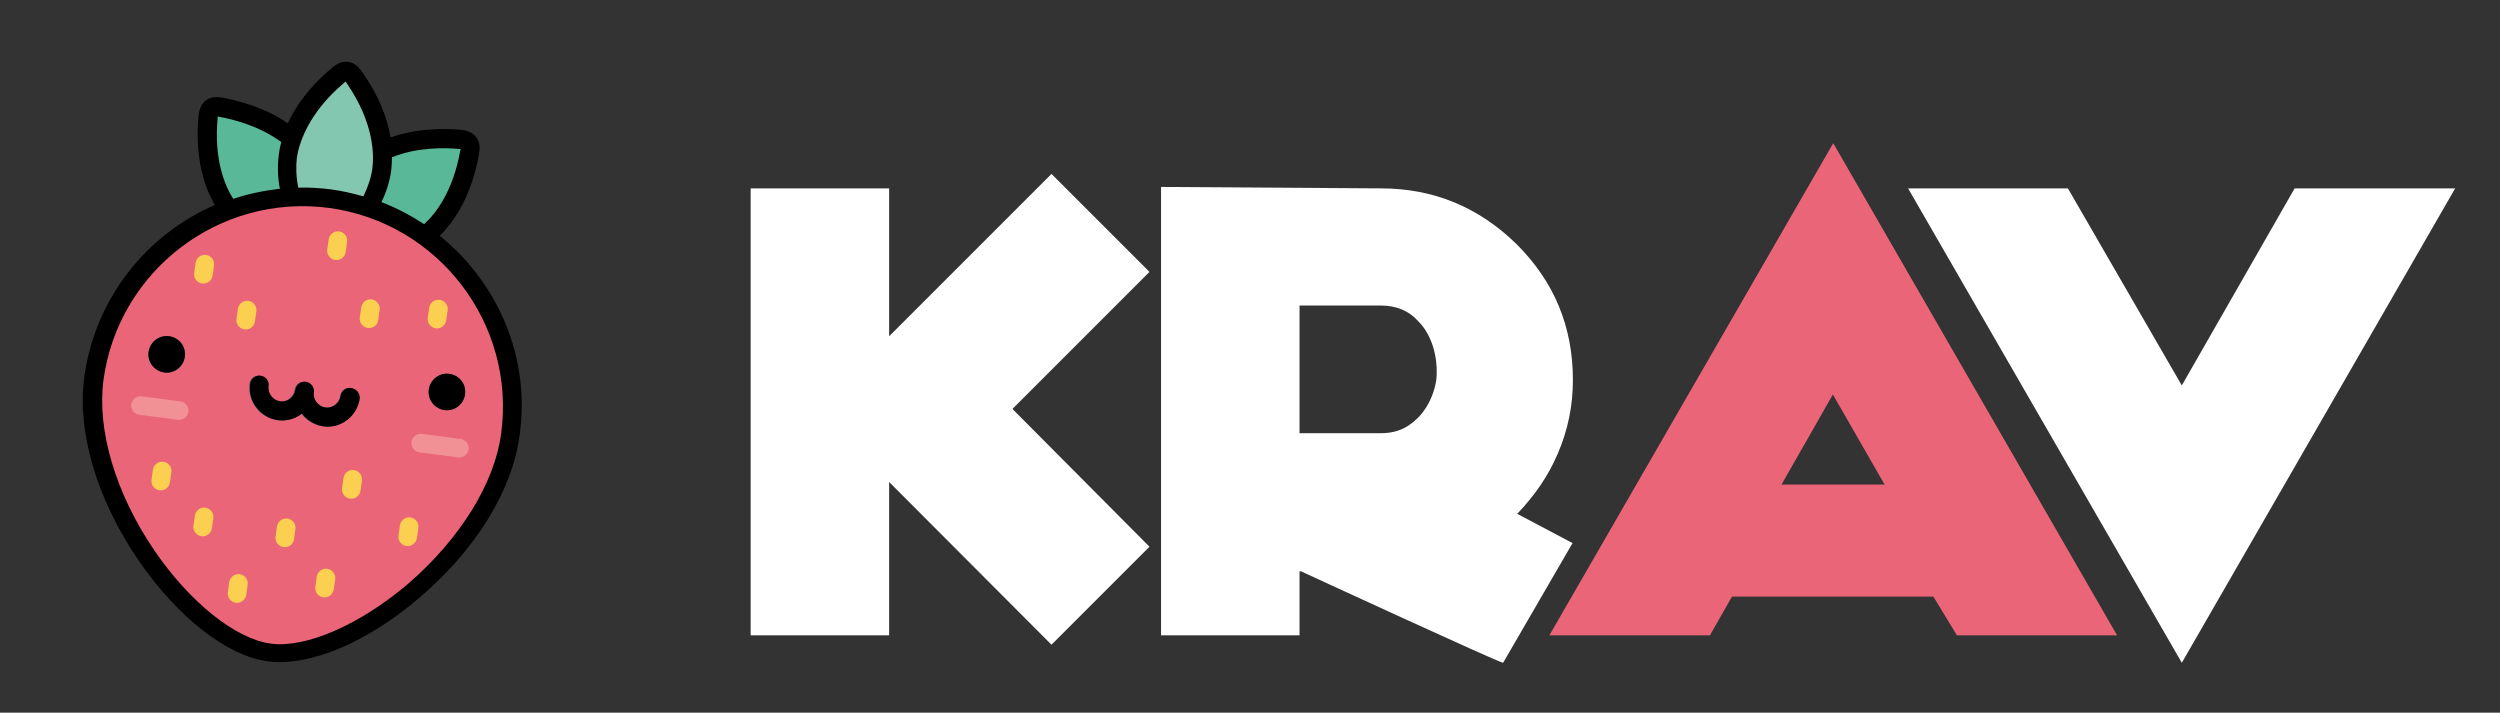 <?xml version="1.0" encoding="utf-8"?>
<!-- Generator: Adobe Illustrator 19.0.0, SVG Export Plug-In . SVG Version: 6.00 Build 0)  -->
<svg version="1.1" id="Calque_1" xmlns="http://www.w3.org/2000/svg" xmlns:xlink="http://www.w3.org/1999/xlink" x="0px" y="0px"
	 viewBox="0 0 691.4 197.1" style="enable-background:new 0 0 691.4 197.1;" xml:space="preserve">
<rect x="0" y="0" width="691.4" height="197.1" fill="#333333" stroke="none"/>
<style type="text/css">
	.st0{fill:#FFFFFF;}
	.st1{fill:#EB6578;}
	.st2{fill:#58B897;}
	.st3{fill:#84C7B0;}
	.st4{fill:#FBD051;}
	.st5{fill:#3F4A64;}
	.st6{fill:#F19196;}
	.st7{fill:#010000;}
</style>
<polygon id="XMLID_38_" class="st0" points="317.9,151.2 290.8,178.3 245.9,133.3 245.9,175.7 207.6,175.7 207.6,52.1 245.9,52.1 
	245.9,93 290.8,48.1 317.9,75.2 280,113.1 "/>
<g id="XMLID_2_">
	<path id="XMLID_77_" class="st0" d="M382,84.5h-22.6v35.3H382c2.6,0,5.1-0.6,7.2-1.9c0.3-0.2,1.6-1,3-2.4c3.9-4,4.8-9,5-10.3
		c0,0,0.9-5.9-1.8-11.7c-0.5-1.1-1.4-2.9-3.3-4.8C389.6,85.9,386,84.5,382,84.5 M359.8,158h-0.4v17.7h-38.3v-124l60.8,0.4
		c14.6,0,27.1,5.2,37.6,15.5c10.3,10.3,15.5,22.7,15.5,37.5c0,7.2-1.4,13.9-4.2,20.4c-2.7,6.3-6.5,11.7-11.2,16.6l15.3,8.1
		l-19.2,33.1C414.6,183.3,359.8,158,359.8,158"/>
</g>
<path id="XMLID_73_" class="st1" d="M521.2,134l-14.3-24.9L492.7,134H521.2z M541.2,175.7l-6.5-10.7H479l-6.1,10.7h-44.4l78.5-136.1
	l78.5,136.1H541.2z"/>
<polygon id="XMLID_33_" class="st0" points="634.6,52.1 603.4,106.6 571.9,52.1 527.7,52.1 603.4,183.3 679,52.1 "/>
<g id="XMLID_1_">
	<path id="XMLID_32_" class="st2" d="M63.5,58.1c6.5,8.5,17.9,11.5,23.3,12.5c2.4,0.4,3.3-0.3,3.5-2.7c0.5-5.5,0.6-17.2-5.9-25.8
		c-6.5-8.5-17.9-11.5-23.3-12.5c-2.3-0.4-3.3,0.3-3.5,2.7C57.1,37.9,56.9,49.6,63.5,58.1"/>
	<path id="XMLID_31_" class="st2" d="M101.5,44.1C93,50.6,90,62,89,67.4c-0.4,2.4,0.3,3.3,2.7,3.5c5.5,0.5,17.2,0.6,25.8-5.9
		C126,58.5,129,47.2,130,41.7c0.4-2.3-0.3-3.3-2.7-3.5C121.8,37.7,110.1,37.6,101.5,44.1"/>
	<path id="XMLID_30_" class="st3" d="M79.6,43.2c-1.4,10.7,4.5,20.8,7.6,25.3c1.4,2,2.5,2.1,4.4,0.6c4.3-3.5,12.6-11.7,14.1-22.4
		S101.2,26,98,21.4c-1.4-1.9-2.5-2.1-4.4-0.6C89.4,24.4,81,32.6,79.6,43.2"/>
	<path id="XMLID_29_" class="st1" d="M141.2,120.3c4.3-31.8-18.1-61.1-49.9-65.4C59.5,50.7,30.3,73,26,104.8
		c-4.3,31.8,26.6,72.7,48.5,75.7C96.4,183.5,137,152.1,141.2,120.3"/>
	<path id="XMLID_28_" class="st4" d="M55.7,148.3c-1.4-0.2-2.4-1.5-2.2-2.9l0.4-2.8c0.2-1.4,1.5-2.4,2.9-2.2
		c1.4,0.2,2.4,1.5,2.2,2.9l-0.4,2.8C58.4,147.5,57.1,148.5,55.7,148.3"/>
	<path id="XMLID_27_" class="st4" d="M67.6,91.1c-1.4-0.2-2.4-1.5-2.2-2.9l0.4-2.8c0.2-1.4,1.5-2.4,2.9-2.2c1.4,0.2,2.4,1.5,2.2,2.9
		l-0.4,2.8C70.3,90.3,69,91.3,67.6,91.1"/>
	<path id="XMLID_26_" class="st4" d="M55.9,78.4c-1.4-0.2-2.4-1.5-2.2-2.9l0.4-2.8c0.2-1.4,1.5-2.4,2.9-2.2c1.4,0.2,2.4,1.5,2.2,2.9
		l-0.4,2.8C58.6,77.6,57.3,78.6,55.9,78.4"/>
	<path id="XMLID_25_" class="st4" d="M101.7,90.7c-1.4-0.2-2.4-1.5-2.2-2.9l0.4-2.8c0.2-1.4,1.5-2.4,2.9-2.2
		c1.4,0.2,2.4,1.5,2.2,2.9l-0.4,2.8C104.5,89.9,103.1,90.9,101.7,90.7"/>
	<path id="XMLID_24_" class="st4" d="M120.5,90.8c-1.4-0.2-2.4-1.5-2.2-2.9l0.4-2.8c0.2-1.4,1.5-2.4,2.9-2.2
		c1.4,0.2,2.4,1.5,2.2,2.9l-0.4,2.8C123.2,90,121.9,91,120.5,90.8"/>
	<path id="XMLID_23_" class="st4" d="M92.7,71.9c-1.4-0.2-2.4-1.5-2.2-2.9l0.4-2.8c0.2-1.4,1.5-2.4,2.9-2.2c1.4,0.2,2.4,1.5,2.2,2.9
		l-0.4,2.8C95.4,71.1,94.1,72.1,92.7,71.9"/>
	<path id="XMLID_22_" class="st4" d="M44.1,135.6c-1.4-0.2-2.4-1.5-2.2-2.9l0.4-2.8c0.2-1.4,1.5-2.4,2.9-2.2
		c1.4,0.2,2.4,1.5,2.2,2.9l-0.4,2.8C46.8,134.8,45.5,135.8,44.1,135.6"/>
	<path id="XMLID_21_" class="st4" d="M96.8,137.9c-1.4-0.2-2.4-1.5-2.2-2.9l0.4-2.8c0.2-1.4,1.5-2.4,2.9-2.2
		c1.4,0.2,2.4,1.5,2.2,2.9l-0.4,2.8C99.5,137.1,98.2,138.1,96.8,137.9"/>
	<path id="XMLID_20_" class="st4" d="M112.4,151c-1.4-0.2-2.4-1.5-2.2-2.9l0.4-2.8c0.2-1.4,1.5-2.4,2.9-2.2c1.4,0.2,2.4,1.5,2.2,2.9
		l-0.4,2.8C115.1,150.2,113.8,151.2,112.4,151"/>
	<path id="XMLID_19_" class="st4" d="M65.2,166.7c-1.4-0.2-2.4-1.5-2.2-2.9l0.4-2.8c0.2-1.4,1.5-2.4,2.9-2.2
		c1.4,0.2,2.4,1.5,2.2,2.9l-0.4,2.8C67.9,165.9,66.6,166.9,65.2,166.7"/>
	<path id="XMLID_18_" class="st4" d="M78.4,151.3c-1.4-0.2-2.4-1.5-2.2-2.9l0.4-2.8c0.2-1.4,1.5-2.4,2.9-2.2
		c1.4,0.2,2.4,1.5,2.2,2.9l-0.4,2.8C81.2,150.5,79.8,151.5,78.4,151.3"/>
	<path id="XMLID_17_" class="st4" d="M89.4,165.2c-1.4-0.2-2.4-1.5-2.2-2.9l0.4-2.8c0.2-1.4,1.5-2.4,2.9-2.2
		c1.4,0.2,2.4,1.5,2.2,2.9l-0.4,2.8C92.1,164.4,90.8,165.4,89.4,165.2"/>
	<path id="XMLID_16_" class="st5" d="M46.8,93c2.8,0.4,4.7,2.9,4.3,5.7c-0.4,2.8-2.9,4.7-5.7,4.3c-2.8-0.4-4.7-2.9-4.3-5.7
		S44.1,92.6,46.8,93"/>
	<path id="XMLID_15_" class="st5" d="M124.3,103.4c2.8,0.4,4.7,2.9,4.3,5.7c-0.4,2.8-2.9,4.7-5.7,4.3c-2.8-0.4-4.7-2.9-4.3-5.7
		C119,105,121.5,103,124.3,103.4"/>
	<path id="XMLID_14_" class="st6" d="M49.2,116.1l-10.7-1.4c-1.4-0.2-2.4-1.5-2.2-2.9c0.2-1.4,1.5-2.4,2.9-2.2l10.7,1.4
		c1.4,0.2,2.4,1.5,2.2,2.9C51.9,115.3,50.6,116.3,49.2,116.1"/>
	<path id="XMLID_13_" class="st6" d="M126.7,126.5l-10.7-1.4c-1.4-0.2-2.4-1.5-2.2-2.9c0.2-1.4,1.5-2.4,2.9-2.2l10.7,1.4
		c1.4,0.2,2.4,1.5,2.2,2.9C129.4,125.7,128.1,126.7,126.7,126.5"/>
	<path id="XMLID_12_" class="st5" d="M76.7,116.2c-4.9-0.7-8.3-5.2-7.7-10.1c0.2-1.4,1.5-2.4,2.9-2.2c1.4,0.2,2.4,1.5,2.2,2.9
		c-0.3,2,1.2,3.9,3.2,4.2c2,0.3,3.9-1.2,4.2-3.2c0.2-1.4,1.5-2.4,2.9-2.2c1.4,0.2,2.4,1.5,2.2,2.9C86.1,113.5,81.6,116.9,76.7,116.2
		"/>
	<path id="XMLID_11_" class="st5" d="M89.3,117.9c-4.9-0.7-8.3-5.2-7.7-10.1c0.2-1.4,1.5-2.4,2.9-2.2c1.4,0.2,2.4,1.5,2.2,2.9
		c-0.3,2,1.2,3.9,3.2,4.2c2,0.3,3.9-1.2,4.2-3.2c0.2-1.4,1.5-2.4,2.9-2.2c1.4,0.2,2.4,1.5,2.2,2.9C98.7,115.1,94.2,118.6,89.3,117.9
		"/>
	<path id="XMLID_41_" class="st7" d="M124.3,103.4c-2.8-0.4-5.3,1.6-5.7,4.3c-0.4,2.8,1.6,5.3,4.3,5.7c2.8,0.4,5.3-1.6,5.7-4.3
		C129,106.3,127.1,103.8,124.3,103.4 M97.1,107.3c-1.4-0.2-2.7,0.8-2.9,2.2c-0.3,2-2.2,3.5-4.2,3.2c-2-0.3-3.5-2.2-3.2-4.2
		c0.2-1.4-0.8-2.7-2.2-2.9c-1.4-0.2-2.7,0.8-2.9,2.2c-0.3,2-2.2,3.5-4.2,3.2c-2-0.3-3.5-2.2-3.2-4.2c0.2-1.4-0.8-2.7-2.2-2.9
		c-1.4-0.2-2.7,0.8-2.9,2.2c-0.7,4.9,2.8,9.4,7.7,10.1c2.5,0.3,4.8-0.4,6.6-1.8c1.4,1.8,3.5,3.1,5.9,3.5c4.9,0.7,9.4-2.8,10.1-7.7
		C99.6,108.8,98.6,107.5,97.1,107.3 M46.8,93c-2.8-0.4-5.3,1.6-5.7,4.3c-0.4,2.8,1.6,5.3,4.3,5.7c2.8,0.4,5.3-1.6,5.7-4.3
		C51.5,95.9,49.6,93.4,46.8,93 M112.8,161.5c-13.3,11.3-28.2,17.8-37.9,16.5c-9.8-1.3-22.5-11.5-32.3-25.9
		c-10.6-15.6-15.8-33.1-14-46.9C32.7,74.8,60.7,53.5,91,57.5c30.3,4.1,51.7,32.1,47.6,62.4C136.8,133.7,127.1,149.2,112.8,161.5
		 M60.2,32.6c0-0.2,0-0.3,0-0.4c0.1,0,0.2,0,0.4,0.1c4,0.7,11.3,2.6,17.2,7c-0.4,1.4-0.6,2.6-0.7,3.6c-0.4,3-0.3,6.1,0.3,9.3
		c-4.4,0.5-8.7,1.4-12.9,2.8C62.2,51.4,59.1,44.1,60.2,32.6 M95.3,22.8c0.1-0.1,0.2-0.2,0.3-0.2c0.1,0.1,0.1,0.2,0.2,0.3
		c7.8,11.2,7.6,20.2,7.2,23.5c-0.3,2.6-1.2,5.2-2.5,7.9c-2.9-0.8-5.8-1.5-8.8-1.9c-3.1-0.4-6.1-0.6-9.2-0.5
		c-0.6-2.9-0.7-5.7-0.4-8.3C82.6,40.3,84.8,31.6,95.3,22.8 M108.2,47.1c0.1-1,0.2-2.2,0.2-3.6c6.9-2.8,14.5-2.7,18.6-2.3
		c0.2,0,0.3,0,0.4,0c0,0.1,0,0.2-0.1,0.4c-2,11.4-6.9,17.6-10,20.4c-3.7-2.4-7.6-4.5-11.8-6.1C106.9,53,107.8,50,108.2,47.1
		 M121.6,65.2c3.9-3.8,8.8-10.8,10.9-22.7c0.1-0.7,0.5-2.9-0.8-4.6c-1.2-1.5-3-1.9-4.2-2c-4.3-0.4-12-0.5-19.5,2.1
		c-0.8-5-3-11.2-7.9-18.2c-0.7-1-1.9-2.4-3.8-2.7c-2.1-0.3-3.8,1.1-4.4,1.6c-6.5,5.4-10.2,10.8-12.3,15.4
		c-6.5-4.5-13.9-6.3-18.1-7.1c-1.2-0.2-3.1-0.4-4.6,0.8c-1.7,1.3-1.9,3.5-2,4.2c-1.1,12,1.8,20,4.5,24.7
		c-18.9,8.2-33.1,25.8-36.1,47.6c-2,15.2,3.4,33.6,14.9,50.5c10.8,15.8,24.5,26.6,35.9,28.1c11.4,1.5,27.5-5.2,42-17.7
		c15.5-13.2,25.6-29.6,27.6-44.8C146.8,98.8,137.6,78.1,121.6,65.2"/>
</g>
</svg>
